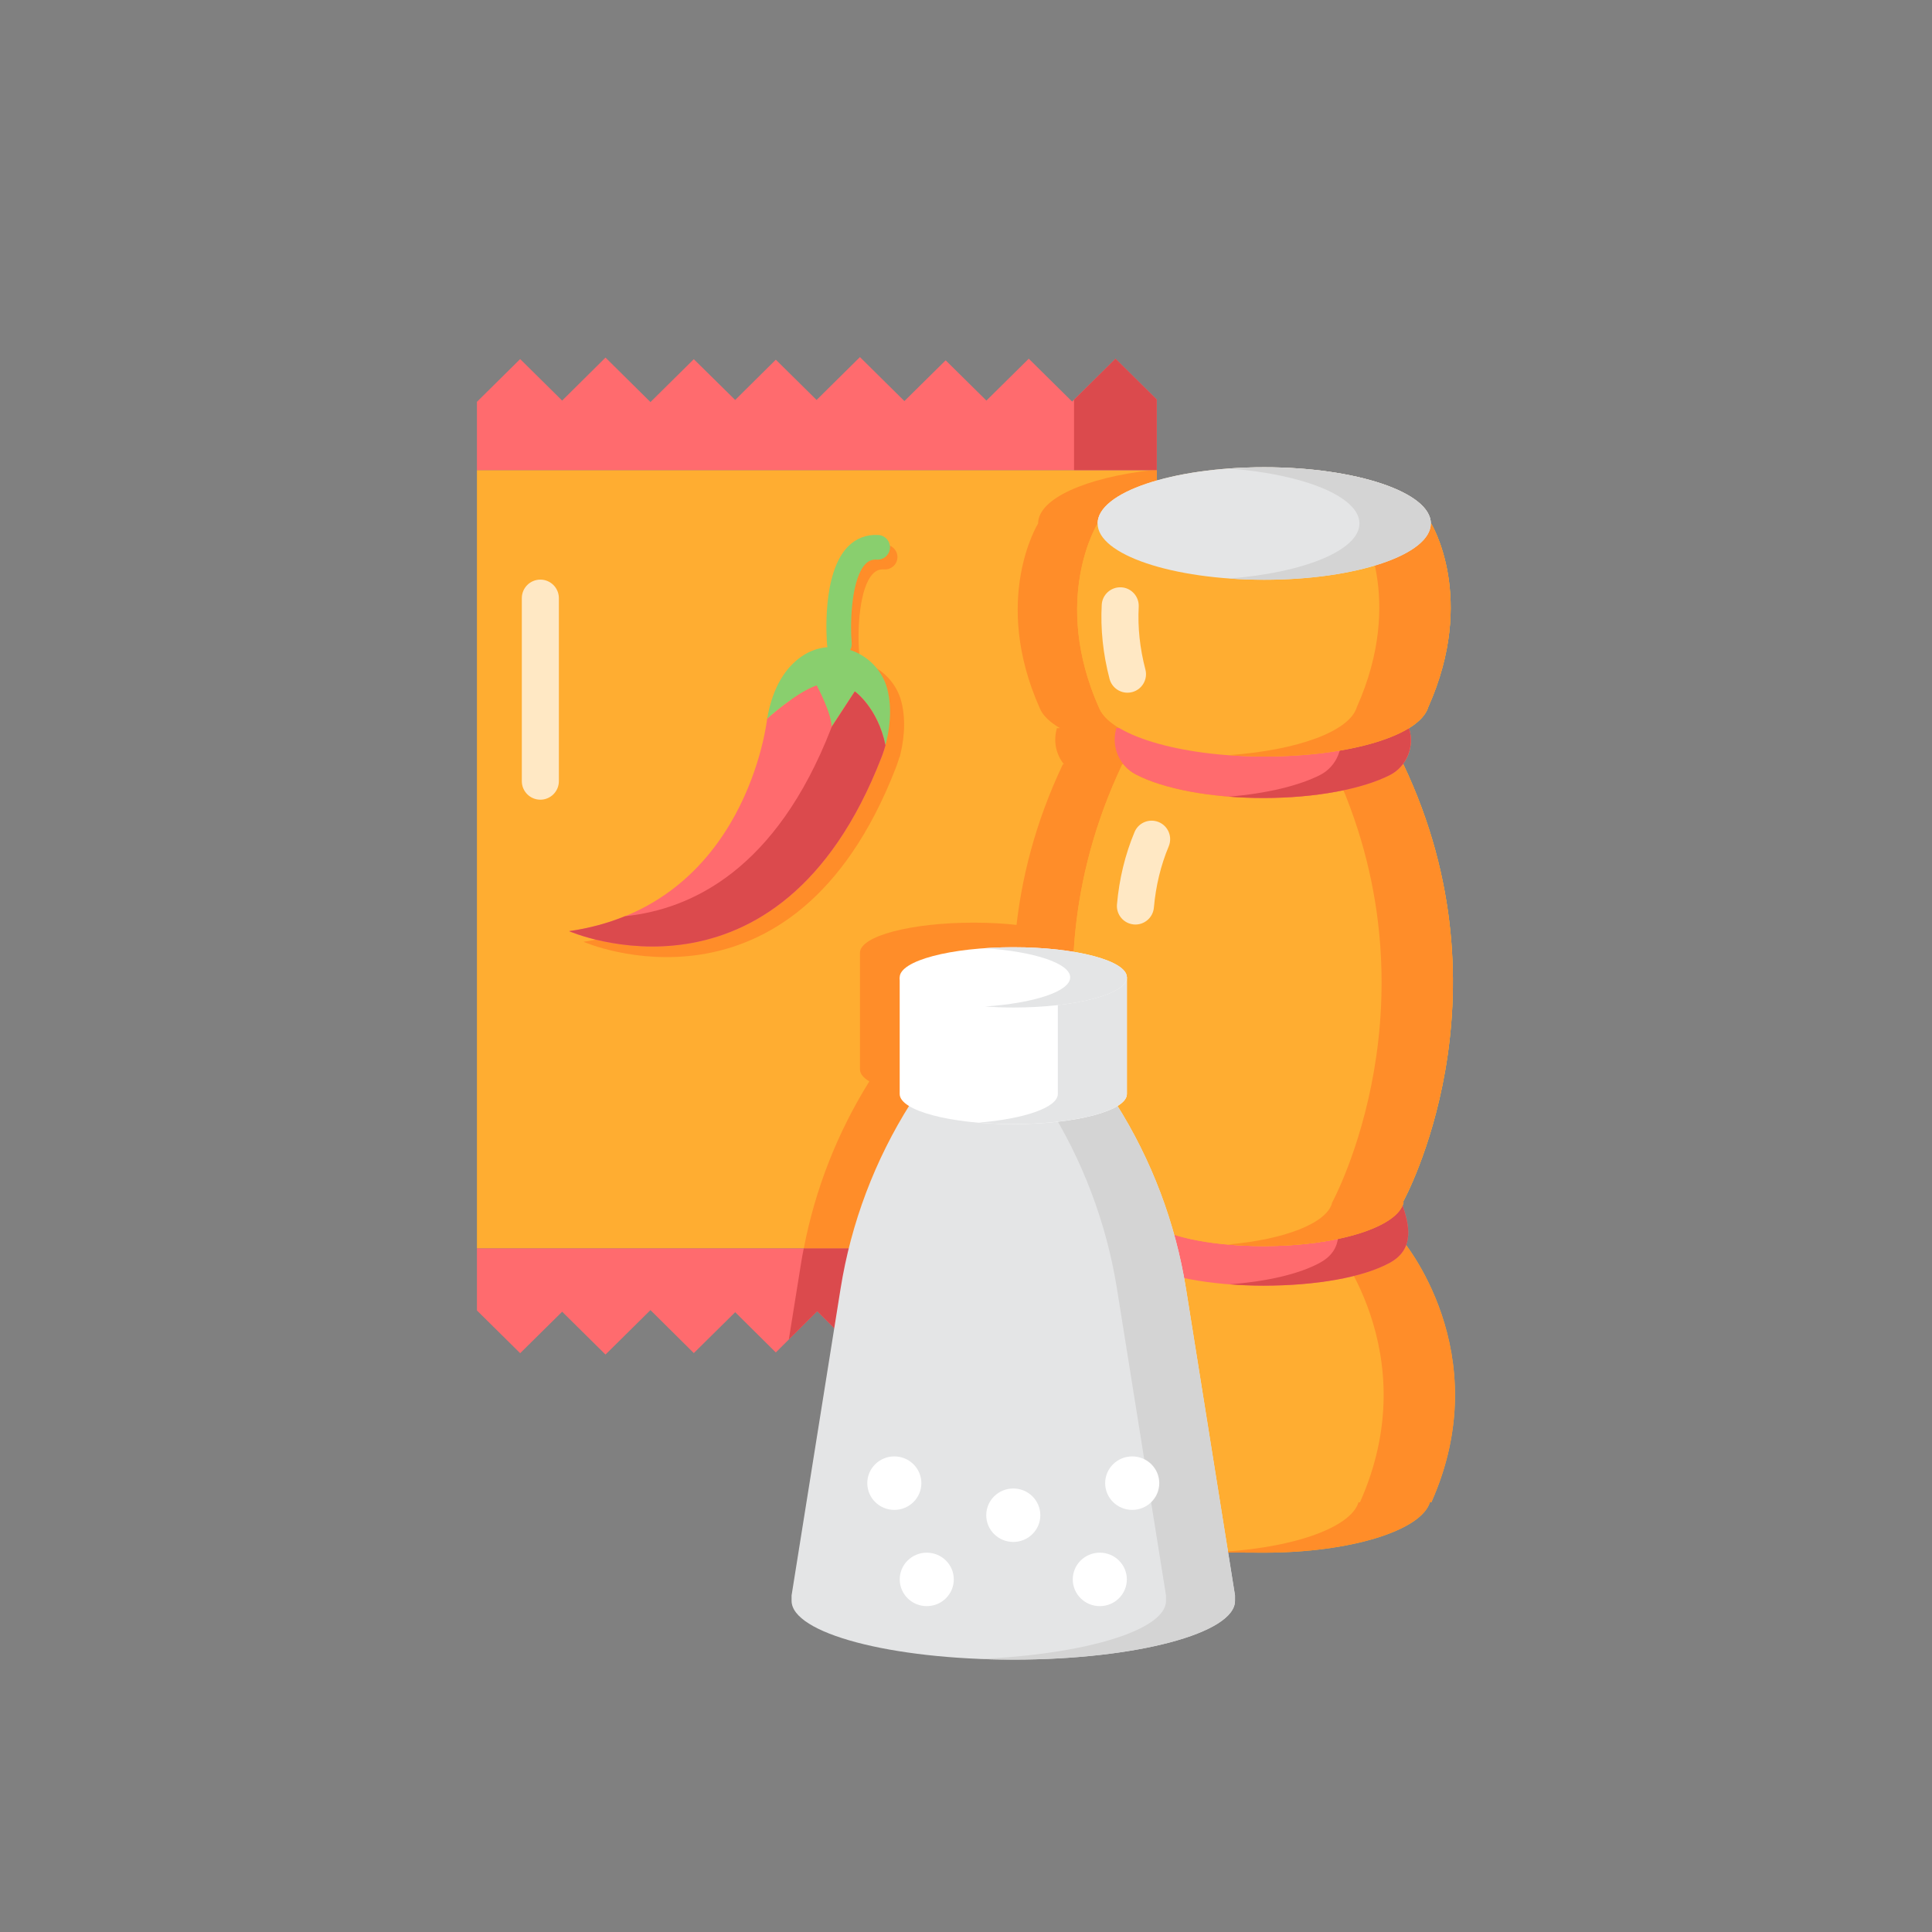 <svg width="96" height="96" viewBox="0 0 96 96" fill="none" xmlns="http://www.w3.org/2000/svg">
<rect x="0" y="0" width="96" height="96" fill="#808080" stroke="none"/>
<g id="Condiments">
<path id="Vector" d="M57.477 23.359H23.699V62.035H57.477V23.359Z" fill="#FFAD31"/>
<path id="Vector_2" d="M57.477 62.035V67.307L42.779 67.32L40.606 65.153L39.195 66.559L38.55 67.203L36.531 65.202L34.475 67.234L32.321 65.098L30.087 67.307L27.933 65.178L25.847 67.24L23.699 65.116V62.035H57.477Z" fill="#FF6B6E"/>
<path id="Vector_3" d="M39.939 62.036C40.503 59.096 41.608 56.279 43.197 53.732C42.897 53.554 42.731 53.352 42.731 53.137V47.343C42.731 46.515 45.26 45.846 48.377 45.846C51.495 45.846 54.023 46.515 54.023 47.343V53.137C54.023 53.352 53.858 53.554 53.557 53.732C55.146 56.279 56.257 59.096 56.822 62.036H39.939Z" fill="#FF8D29"/>
<path id="Vector_4" d="M57.478 66.049V67.307L42.779 67.32L40.607 65.153L39.196 66.559L39.797 62.815C39.84 62.551 39.883 62.293 39.938 62.035H56.821C56.877 62.293 56.919 62.551 56.962 62.815L57.478 66.049Z" fill="#DB4A4D"/>
<path id="Vector_5" d="M57.477 19.849V23.359H23.699V19.966L25.847 17.842L27.933 19.904L30.087 17.768L32.321 19.978L34.475 17.848L36.531 19.874L38.55 17.873L40.576 19.874L42.73 17.744L44.939 19.929L46.989 17.904L49.014 19.904L51.119 17.824L53.273 19.953L55.428 17.824L57.477 19.849Z" fill="#FF6B6E"/>
<path id="Vector_6" d="M57.48 23.359V61.785C53.522 61.306 52.816 59.692 52.816 59.692C52.816 59.692 47.269 49.639 52.816 37.972H52.865C52.491 37.512 52.344 36.892 52.491 36.285L52.516 36.18H52.669C52.166 35.886 51.816 35.554 51.669 35.198C49.245 29.767 51.583 26.011 51.583 26.011C51.583 24.777 53.958 23.728 57.254 23.359H57.48V23.359ZM44.708 37.561V37.567C44.597 37.953 44.499 38.187 44.499 38.187C39.375 51.351 28.991 46.797 28.991 46.797C37.834 45.527 38.828 36.247 38.828 36.247C38.828 36.247 40.246 34.952 41.29 34.59C41.29 34.59 42.038 35.977 42.026 36.658L43.186 34.885C43.186 34.885 44.321 35.682 44.708 37.561ZM42.078 33.095C41.762 33.095 41.494 32.852 41.467 32.532C41.437 32.171 41.212 28.966 42.5 27.649C42.907 27.233 43.431 27.032 44.017 27.067C44.356 27.088 44.613 27.379 44.592 27.718C44.572 28.056 44.28 28.313 43.942 28.293C43.71 28.278 43.537 28.345 43.378 28.507C42.7 29.199 42.596 31.281 42.691 32.431C42.718 32.768 42.467 33.065 42.129 33.093C42.112 33.094 42.095 33.095 42.078 33.095Z" fill="#FF8D29"/>
<path id="Vector_7" d="M44.694 37.656C44.307 35.778 43.171 34.98 43.171 34.98L42.011 36.754C42.024 36.072 41.275 34.685 41.275 34.685C40.231 35.047 38.814 36.342 38.814 36.342C39.102 34.685 39.783 33.759 40.526 33.243C42.079 32.163 44.301 33.028 44.785 34.851C45.062 35.913 44.871 36.999 44.694 37.656Z" fill="#FF8D29"/>
<path id="Vector_8" d="M43.995 37.033C43.609 35.155 42.474 34.357 42.474 34.357L41.314 36.131C41.326 35.45 40.578 34.063 40.578 34.063C39.534 34.425 38.117 35.72 38.117 35.72C38.405 34.063 39.086 33.136 39.829 32.621C41.381 31.541 43.603 32.406 44.087 34.228C44.364 35.29 44.173 36.376 43.995 37.033Z" fill="#89CF6E"/>
<path id="Vector_9" d="M43.997 37.033V37.039C43.887 37.426 43.788 37.659 43.788 37.659C38.664 50.824 28.28 46.27 28.28 46.27C37.124 44.999 38.118 35.72 38.118 35.72C38.118 35.72 39.535 34.425 40.579 34.062C40.579 34.062 41.327 35.45 41.315 36.131L42.475 34.357C42.475 34.357 43.61 35.155 43.997 37.033Z" fill="#FF6B6E"/>
<path id="Vector_10" d="M43.997 37.033V37.039C43.887 37.425 43.788 37.659 43.788 37.659C38.664 50.823 28.28 46.269 28.28 46.269C29.305 46.122 30.226 45.864 31.054 45.526C34.393 45.183 38.572 43.182 41.291 36.21C41.291 36.21 41.303 36.179 41.327 36.118C41.327 36.112 41.327 36.112 41.334 36.106L42.475 34.357C42.475 34.357 43.61 35.155 43.997 37.033Z" fill="#DB4A4D"/>
<path id="Vector_11" d="M41.708 32.609C41.392 32.609 41.124 32.367 41.097 32.047C41.067 31.686 40.842 28.481 42.13 27.164C42.537 26.748 43.06 26.547 43.647 26.583C43.985 26.604 44.243 26.894 44.222 27.233C44.201 27.571 43.91 27.828 43.572 27.808C43.34 27.793 43.167 27.86 43.008 28.022C42.33 28.714 42.226 30.796 42.32 31.946C42.348 32.283 42.097 32.58 41.759 32.607C41.742 32.609 41.725 32.609 41.708 32.609Z" fill="#89CF6E"/>
<path id="Vector_12" d="M26.85 39.736C26.341 39.736 25.929 39.324 25.929 38.816V29.722C25.929 29.213 26.341 28.801 26.85 28.801C27.358 28.801 27.77 29.213 27.77 29.722V38.816C27.77 39.324 27.358 39.736 26.85 39.736Z" fill="#FFE8C4"/>
<path id="Vector_13" d="M57.478 19.849V23.36H53.368V19.862L55.429 17.824L57.478 19.849Z" fill="#DB4A4D"/>
<path id="Vector_14" d="M62.817 77.152C67.103 77.152 70.629 76.052 71.053 74.642L71.121 74.652C74.456 67.183 69.646 61.578 69.646 61.578H55.995V77.115L62.817 77.152Z" fill="#FFAD31"/>
<path id="Vector_15" d="M71.121 74.654L71.053 74.641C70.63 76.053 67.101 77.151 62.817 77.151L60.111 77.139C64.008 77.004 67.113 75.961 67.506 74.641L67.573 74.654C70.912 67.185 66.101 61.581 66.101 61.581H69.648C69.648 61.581 74.454 67.185 71.121 74.654Z" fill="#FF8D29"/>
<path id="Vector_16" d="M55.47 60.409L55.444 60.518C55.233 61.385 55.632 62.289 56.427 62.709C57.766 63.415 60.11 63.883 62.778 63.883C65.404 63.883 67.737 63.47 69.064 62.742C70.351 62.036 69.988 60.788 69.695 59.886L55.47 60.409Z" fill="#FF6B6E"/>
<path id="Vector_17" d="M55.77 37.974C50.224 49.641 55.77 59.694 55.77 59.694C55.77 59.694 56.744 61.916 62.817 61.916C66.474 61.916 69.471 60.961 69.74 59.75L69.73 59.694C69.73 59.694 75.277 49.641 69.73 37.974H55.77Z" fill="#FFAD31"/>
<path id="Vector_18" d="M69.066 62.742C67.734 63.472 65.402 63.884 62.776 63.884C62.199 63.884 61.64 63.859 61.1 63.816C62.972 63.675 64.58 63.3 65.592 62.742C66.826 62.067 66.544 60.9 66.261 60.01L69.692 59.887C69.986 60.79 70.348 62.036 69.066 62.742Z" fill="#DB4A4D"/>
<path id="Vector_19" d="M55.77 37.974C50.224 49.641 55.77 59.694 55.77 59.694C55.77 59.694 56.744 61.916 62.817 61.916C66.474 61.916 69.471 60.961 69.74 59.75L69.73 59.694C69.73 59.694 75.277 49.641 69.73 37.974H55.77Z" fill="#FFAD31"/>
<path id="Vector_20" d="M69.729 59.69L69.741 59.752C69.471 60.961 66.477 61.918 62.819 61.918C62.157 61.918 61.549 61.893 61.003 61.838C63.838 61.599 65.967 60.764 66.194 59.752C66.194 59.752 71.729 49.638 66.182 37.971H69.729C75.276 49.638 69.729 59.69 69.729 59.69Z" fill="#FF8D29"/>
<path id="Vector_21" d="M55.47 36.176L55.444 36.285C55.233 37.152 55.632 38.056 56.427 38.475C57.766 39.182 60.11 39.65 62.778 39.65C65.403 39.65 67.715 39.196 69.064 38.509C69.915 38.075 70.302 37.078 70.009 36.176H55.47Z" fill="#FF8D29"/>
<path id="Vector_22" d="M54.621 35.196C52.198 29.769 54.539 26.012 54.539 26.012H71.112C71.112 26.012 73.392 29.707 70.969 35.134C70.545 36.544 67.105 37.592 62.818 37.592C58.532 37.592 55.006 36.492 54.582 35.082L54.621 35.196Z" fill="#FFAD31"/>
<path id="Vector_23" d="M62.817 28.807C67.389 28.807 71.096 27.556 71.096 26.012C71.096 24.468 67.389 23.217 62.817 23.217C58.245 23.217 54.539 24.468 54.539 26.012C54.539 27.556 58.245 28.807 62.817 28.807Z" fill="#FFE8C4"/>
<path id="Vector_24" d="M55.47 36.176L55.444 36.285C55.233 37.152 55.632 38.056 56.427 38.475C57.766 39.182 60.11 39.65 62.778 39.65C65.403 39.65 67.715 39.196 69.064 38.509C69.915 38.075 70.302 37.078 70.009 36.176H55.47Z" fill="#FF6B6E"/>
<path id="Vector_25" d="M69.066 38.511C67.715 39.199 65.402 39.653 62.775 39.653C62.18 39.653 61.603 39.628 61.051 39.585C62.941 39.432 64.549 39.039 65.592 38.511C66.445 38.075 66.832 37.075 66.537 36.179H70.011C70.299 37.075 69.912 38.075 69.066 38.511Z" fill="#DB4A4D"/>
<path id="Vector_26" d="M54.621 35.196C52.198 29.769 54.539 26.012 54.539 26.012H71.112C71.112 26.012 73.392 29.707 70.969 35.134C70.545 36.544 67.105 37.592 62.818 37.592C58.532 37.592 55.006 36.492 54.582 35.082L54.621 35.196Z" fill="#FFAD31"/>
<path id="Vector_27" d="M56.023 34.42C55.614 34.42 55.241 34.146 55.133 33.733C54.81 32.499 54.679 31.261 54.744 30.054C54.771 29.546 55.203 29.159 55.712 29.183C56.219 29.21 56.609 29.644 56.582 30.152C56.528 31.169 56.639 32.217 56.914 33.267C57.043 33.758 56.748 34.261 56.257 34.39C56.178 34.411 56.1 34.42 56.023 34.42ZM56.108 45.885C55.723 45.748 55.465 45.364 55.502 44.938C55.614 43.668 55.908 42.458 56.375 41.343C56.572 40.874 57.109 40.655 57.58 40.85C58.049 41.047 58.269 41.586 58.073 42.055C57.679 42.995 57.431 44.019 57.336 45.099C57.291 45.606 56.844 45.98 56.338 45.936C56.258 45.929 56.181 45.911 56.108 45.885Z" fill="#FFE8C4"/>
<path id="Vector_28" d="M70.969 35.136C70.545 36.541 67.102 37.591 62.818 37.591C62.211 37.591 61.621 37.566 61.051 37.523C64.475 37.284 67.059 36.339 67.421 35.136C69.846 29.705 67.562 26.01 67.562 26.01H71.11C71.11 26.01 73.393 29.705 70.969 35.136Z" fill="#FF8D29"/>
<path id="Vector_29" d="M62.817 28.807C67.389 28.807 71.096 27.556 71.096 26.012C71.096 24.468 67.389 23.217 62.817 23.217C58.245 23.217 54.539 24.468 54.539 26.012C54.539 27.556 58.245 28.807 62.817 28.807Z" fill="#E4E5E6"/>
<path id="Vector_30" d="M71.097 26.01C71.097 27.557 67.39 28.809 62.818 28.809C62.211 28.809 61.615 28.784 61.044 28.748C64.763 28.471 67.55 27.348 67.55 26.01C67.55 24.672 64.763 23.555 61.044 23.279C61.615 23.242 62.211 23.218 62.818 23.218C67.39 23.218 71.097 24.47 71.097 26.01Z" fill="#D4D4D4"/>
<g id="Group">
<path id="Vector_31" d="M48.377 63.35C48.363 63.35 48.348 63.349 48.334 63.349C47.601 63.297 46.9 63.217 46.251 63.111C45.916 63.057 45.689 62.741 45.744 62.406C45.798 62.072 46.113 61.845 46.448 61.899C47.06 61.999 47.724 62.074 48.42 62.123C48.758 62.147 49.013 62.441 48.989 62.779C48.966 63.103 48.697 63.35 48.377 63.35ZM50.35 63.418C50.011 63.418 49.736 63.143 49.736 62.804C49.736 62.465 50.011 62.19 50.35 62.19C52.639 62.19 54.757 61.92 56.161 61.451C56.483 61.343 56.831 61.517 56.938 61.839C57.046 62.16 56.872 62.508 56.55 62.616C55.026 63.126 52.766 63.418 50.35 63.418Z" fill="#333333"/>
<path id="Vector_32" d="M55.454 54.833C57.227 57.638 58.41 60.768 58.932 64.036L61.365 79.276V79.542C61.365 81.156 56.433 82.464 50.349 82.464C44.265 82.464 39.333 81.156 39.333 79.542V79.276L41.767 64.036C42.288 60.768 43.471 57.638 45.244 54.833H55.454Z" fill="#E4E5E6"/>
<path id="Vector_33" d="M61.368 79.274V79.544C61.368 81.159 56.434 82.466 50.352 82.466C49.769 82.466 49.199 82.454 48.634 82.435C53.906 82.214 57.938 81.005 57.938 79.544V79.274L55.501 64.035C54.98 60.77 53.795 57.64 52.022 54.829H55.452C57.226 57.64 58.41 60.77 58.932 64.035L61.368 79.274Z" fill="#D4D4D4"/>
<path id="Vector_34" d="M46.051 79.808C46.793 79.808 47.394 79.213 47.394 78.479C47.394 77.746 46.793 77.151 46.051 77.151C45.309 77.151 44.707 77.746 44.707 78.479C44.707 79.213 45.309 79.808 46.051 79.808Z" fill="white"/>
<path id="Vector_35" d="M55.994 48.565V54.361C55.994 55.189 53.467 55.859 50.349 55.859C47.232 55.859 44.705 55.189 44.705 54.361V48.565H55.994Z" fill="white"/>
<path id="Vector_36" d="M54.649 79.808C55.391 79.808 55.992 79.213 55.992 78.479C55.992 77.746 55.391 77.151 54.649 77.151C53.906 77.151 53.305 77.746 53.305 78.479C53.305 79.213 53.906 79.808 54.649 79.808Z" fill="white"/>
<path id="Vector_37" d="M50.349 76.619C51.091 76.619 51.693 76.024 51.693 75.291C51.693 74.557 51.091 73.962 50.349 73.962C49.607 73.962 49.006 74.557 49.006 75.291C49.006 76.024 49.607 76.619 50.349 76.619Z" fill="white"/>
<path id="Vector_38" d="M44.439 75.026C45.181 75.026 45.782 74.431 45.782 73.697C45.782 72.963 45.181 72.368 44.439 72.368C43.697 72.368 43.095 72.963 43.095 73.697C43.095 74.431 43.697 75.026 44.439 75.026Z" fill="white"/>
<path id="Vector_39" d="M55.995 48.565V54.358C55.995 55.187 53.472 55.855 50.354 55.855C49.758 55.855 49.181 55.831 48.641 55.782C50.918 55.592 52.563 55.027 52.563 54.358V48.565H55.995V48.565Z" fill="#E4E5E6"/>
<path id="Vector_40" d="M56.259 75.026C57.002 75.026 57.603 74.431 57.603 73.697C57.603 72.963 57.002 72.368 56.259 72.368C55.517 72.368 54.915 72.963 54.915 73.697C54.915 74.431 55.517 75.026 56.259 75.026Z" fill="white"/>
<path id="Vector_41" d="M50.349 50.062C53.467 50.062 55.994 49.392 55.994 48.565C55.994 47.737 53.467 47.067 50.349 47.067C47.232 47.067 44.705 47.737 44.705 48.565C44.705 49.392 47.232 50.062 50.349 50.062Z" fill="white"/>
<path id="Vector_42" d="M55.995 48.565C55.995 49.394 53.472 50.063 50.354 50.063C49.863 50.063 49.39 50.044 48.942 50.014C51.379 49.848 53.177 49.265 53.177 48.565C53.177 47.865 51.379 47.282 48.942 47.116C49.39 47.085 49.863 47.067 50.354 47.067C53.472 47.067 55.995 47.736 55.995 48.565Z" fill="#E4E5E6"/>
</g>
</g>
</svg>
